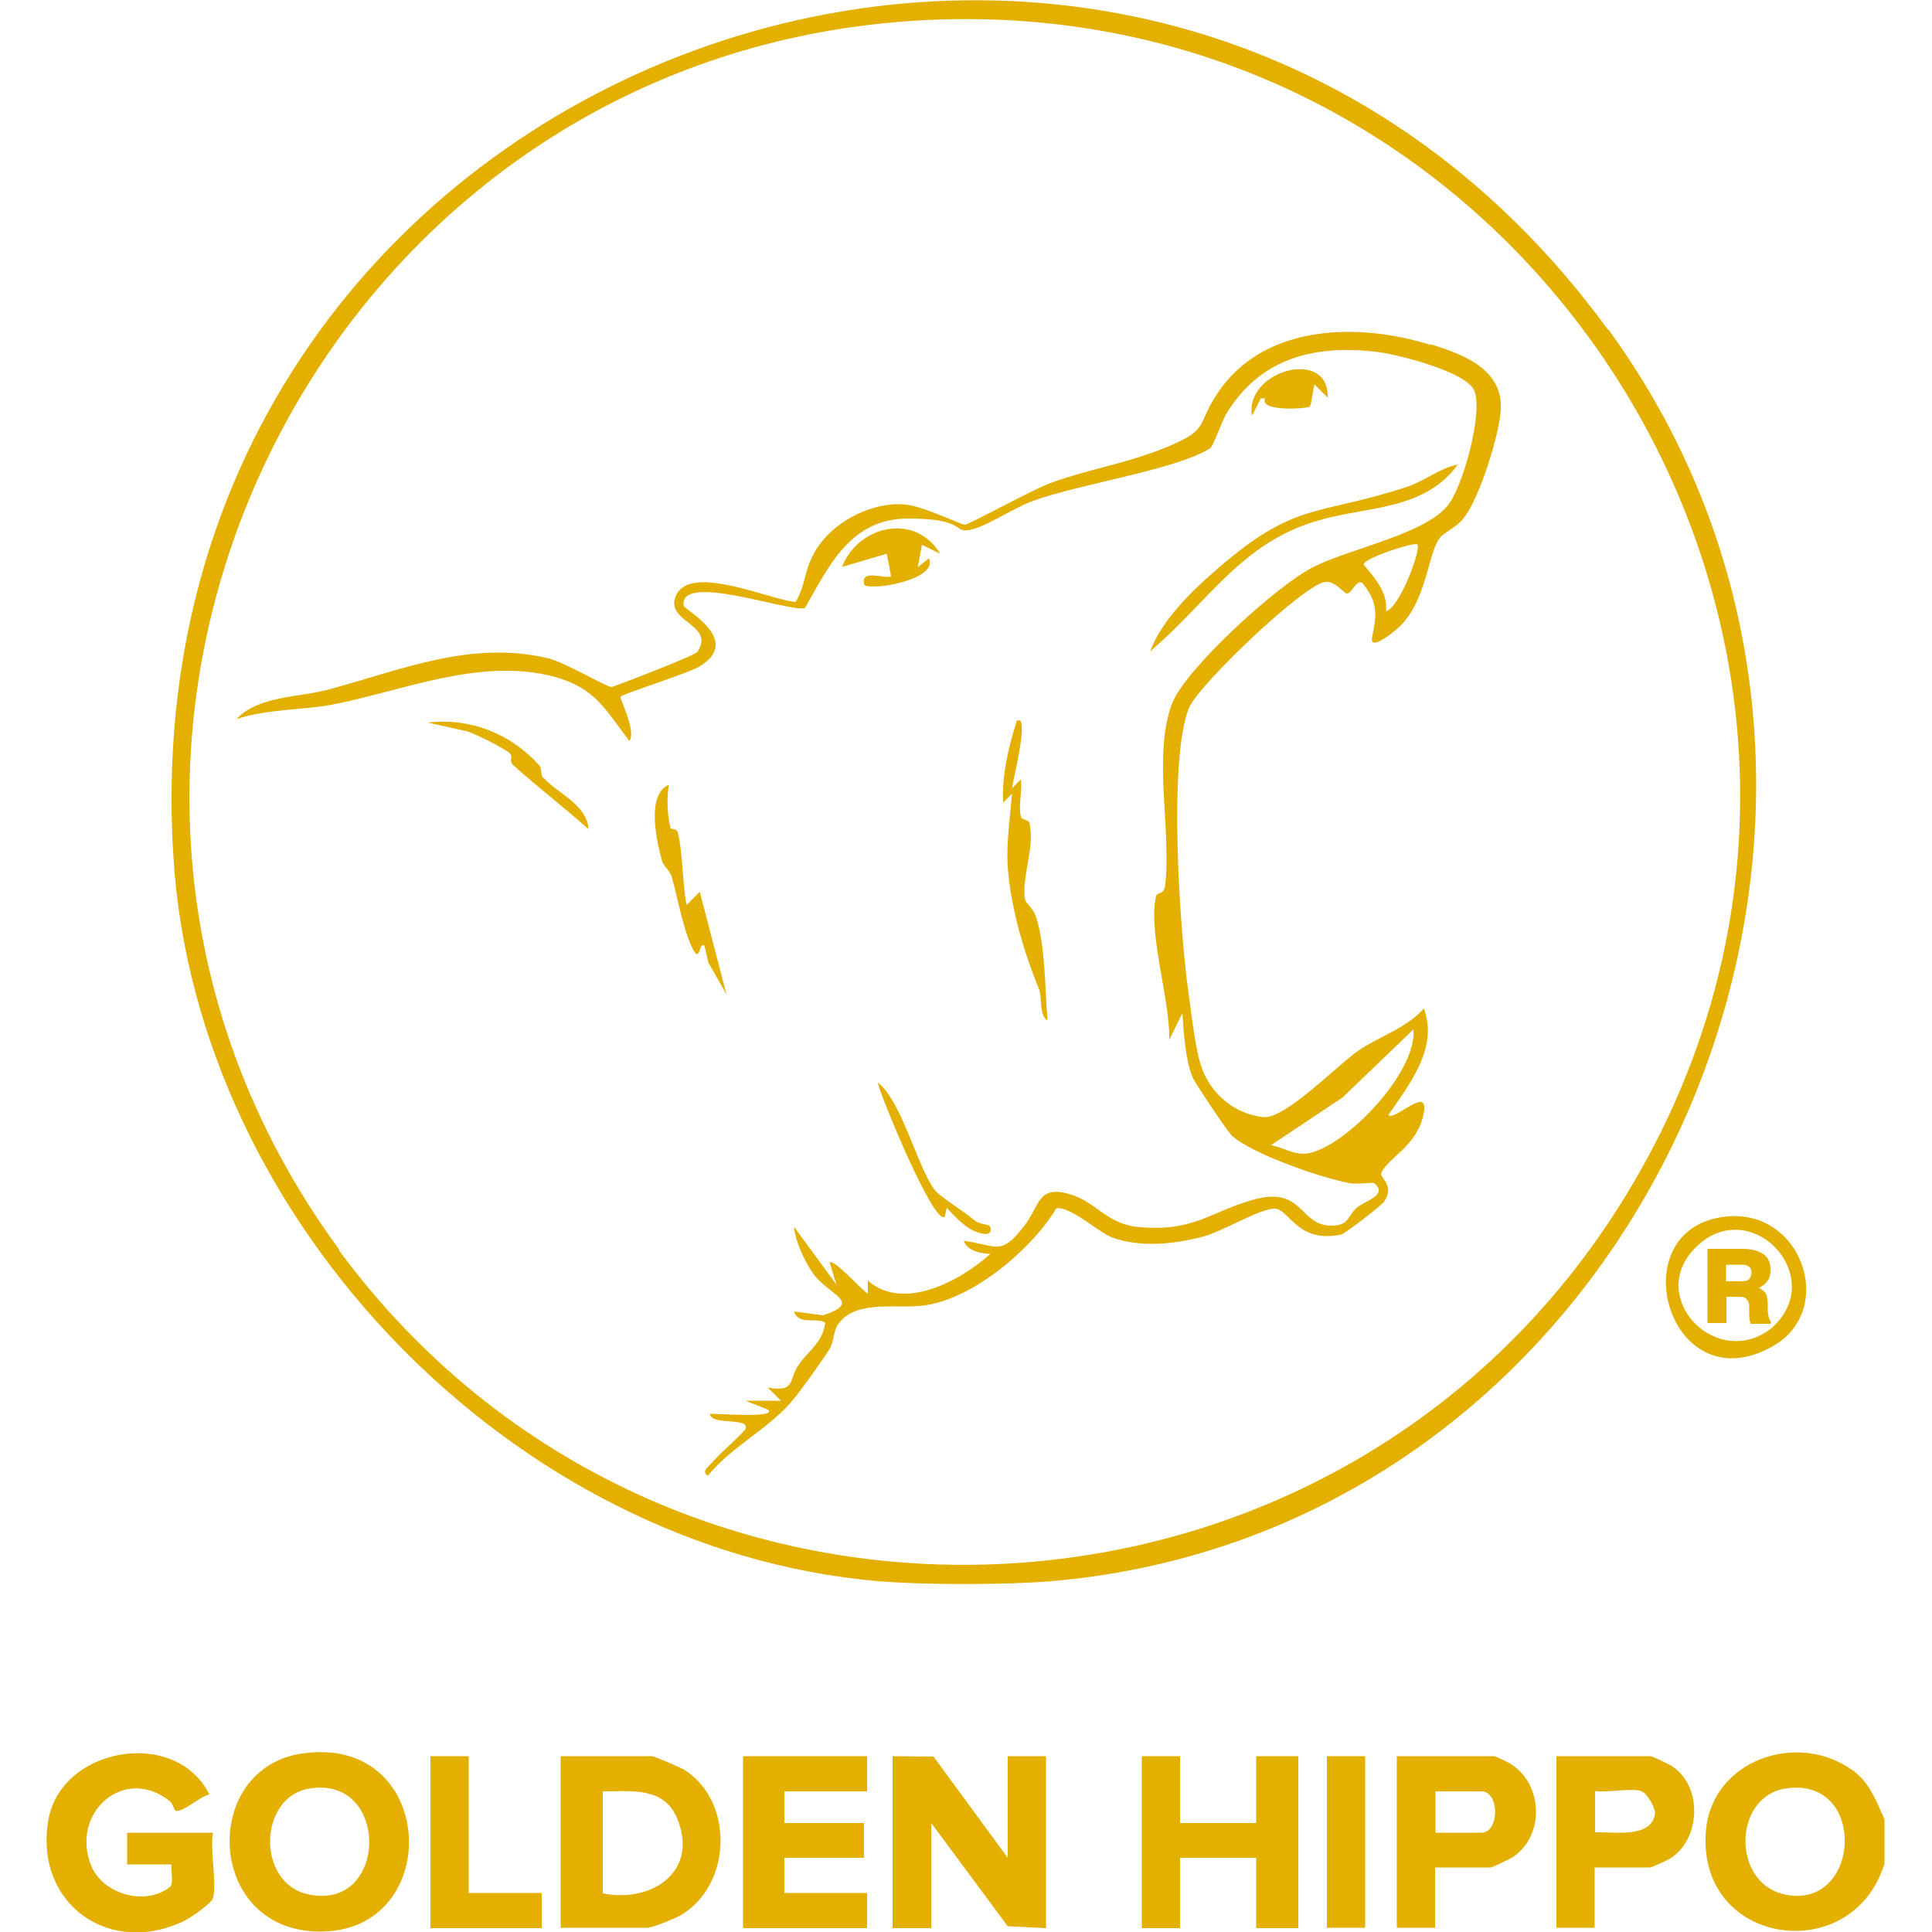 <?xml version="1.0" encoding="UTF-8"?>
<svg id="Layer_1" xmlns="http://www.w3.org/2000/svg" version="1.1" viewBox="0 0 500 500">
  <!-- Generator: Adobe Illustrator 29.2.1, SVG Export Plug-In . SVG Version: 2.1.0 Build 116)  -->
  <defs>
    <style>
      .st0 {
        fill: #e3b000;
      }
    </style>
  </defs>
  <path class="st0" d="M416.2,85.4C294.5-81.6,31.3,13.8,44.9,222.1c6,94,87.9,178.9,182.3,187.1,11.8,1,33.2,1,45,0,154.3-13.4,235.1-199,144-324h0ZM87.8,323.4C-5.5,196.3,79.6,15.7,236.1,5.4c161.3-10.7,269.4,165.7,184.6,304.1-74.1,121.1-249,128.4-333.1,13.9h.1Z"/>
  <path class="st0" d="M444.9,315.1c-25.5,4.7-12.5,48.3,13.9,33.3,17-9.6,7.1-37.2-13.9-33.3ZM458.5,343.7c-13.9,11-32.1-7.3-20.3-20.2,14.1-15.4,35.5,6.7,20.3,20.2Z"/>
  <path class="st0" d="M369.7,89.1c-18-5.5-41.3-5.2-53.5,11.1-7.5,10.2-1.9,10.7-16,16.2-9.2,3.6-19.1,5.2-28.3,8.6-4.3,1.5-21,10.7-22.2,10.8-1.1,0-11.4-5.2-16.2-5.3-8.8-.4-18.8,5.1-22.9,12.8-2.5,4.5-2.2,8.4-4.7,12.5-7.1-.7-27-9.9-30.9-1.8-3.3,7,10.3,7.5,5.5,14.7-.7,1-21.1,8.8-22.2,9.1-1.1.1-12.2-6.4-16.3-7.4-20-4.8-37.9,2.9-56.8,8-7.5,2.1-18.4,1.6-24,7.7,7.8-2.6,16.7-2.3,24.6-3.7,18.5-3.6,38.3-12.3,57.5-7.3,10.8,2.9,13.3,8.5,19.6,16.7,1.8-2.7-2.6-11-2.3-11.5.7-.8,17.4-6,20.4-7.8,11.4-6.9-4-14.7-4.1-15.8-1-8.6,26.7,1.6,31.4.7,6.3-11.1,11.9-23.2,26.7-23.2s11.8,3.6,15.6,3c4.1-.5,11.9-5.9,16.6-7.5,11.7-4.4,37.2-8.1,46-13.7.8-.5,2.9-6.7,4.1-8.8,8.6-14.3,22.4-18,38.5-16.2,5.3.5,23.5,5.1,25.7,10,2.5,5.5-3,25.4-6.9,29.9-6.2,7.5-25.5,11.1-34.8,15.9-9.1,4.5-32.8,26.1-36.4,35.1-5.2,13.3-.1,33.5-1.9,47.5-.3,2.2-2.2,1.5-2.3,2.5-2.2,9.3,3.7,27.2,3.4,37.2l3.4-6.9c.3,4.7.8,12.2,2.6,16.5.5,1.4,9.2,14.3,10.2,15.2,5.1,4.7,23.3,11,30.5,12.3,1.9.4,6-.3,6.3,0,3.8,3-2.2,4.5-4.4,6.3-2.5,2.1-1.9,4.7-6.6,4.7-8.6,0-7.1-10.6-20.7-6.6-11.1,3.3-15,8.1-28.8,7-8.8-.7-11.1-6.4-18.1-8.5-8.6-2.6-7.8,3-12.1,8.4-5.9,7.5-6.6,4.9-15.5,3.6,1,2.7,4.4,3.3,6.9,3.4-7.7,7-22.6,15-31.7,6.9v3.4c-1.9-1.2-8.6-8.9-9.9-8.1l1.8,5.8-11-15c.3,3.7,2.7,8.9,4.8,11.9,4,5.8,13.3,7.5,2.7,11l-7.5-1c1.2,3.7,5.6,1.4,8.1,2.9-.8,5.2-4,6.9-6.7,10.6-3,4.1-.7,7.5-8.2,6.2l3.4,3.4h-9.2l5.8,2.3c2.9,2.3-13.7,1-15,1.1.4,3.2,10.6.7,9.2,4-2.6,3-6,5.6-8.6,8.6-.8,1-3,2.3-1.1,3.4,6.2-7.7,16.5-12.5,22.5-20.2,1.8-2.2,8-10.8,9.1-12.8,1.2-2.2.8-4.8,2.5-6.7,4.8-6,15.5-3.3,22.2-4.4,12.6-1.9,27.4-14.4,33.9-25.1,3.7-.5,10.6,6,14.3,7.5,7.3,2.7,15.8,1.8,23,0,5.3-1.2,15.2-7.4,19.1-7.4s5.8,9.1,17.3,6.7c1.1-.3,10.4-7.5,11.1-8.5,3-4.4-1.4-6.2-.7-7.5,1.8-4,9.5-7,11-15.6,1.2-7.1-7.4,2.2-9.2.7,5.5-8.1,13-17.4,9.2-27.6-4.8,5.3-11.8,7.3-17.1,11s-18.9,17.7-24.4,17.1c-7.3-.7-13.6-5.9-16-12.8-1.6-4.4-2.6-13.4-3.3-18.5-2.3-15.6-5.5-61,0-74.6,2.5-6,30-32.2,35.3-32.6,2.6-.3,4.8,3,5.6,3,1.2,0,2.5-3.8,4-2.7,4.1,5.1,3.7,8.1,2.5,14-.8,4.1,6.3-1.9,7.4-3,7-7.3,7-18.9,10.2-22.8.8-1.1,4.3-2.7,6-4.9,4.1-4.9,9.5-22.1,9.7-28.4.5-10.2-9.7-14.1-17.8-16.6h-.5ZM347.8,283.7l18-17.3c1,11.1-17.6,30.5-27.4,32.1-3.6.5-6.2-1.6-9.5-2.1l18.9-12.6h0ZM358.7,158.2c.5-4.9-2.9-8.6-5.8-12.1,0-1.6,13-5.9,13.9-5.2,1.1,1.1-4.5,16.3-8.1,17.3h0Z"/>
  <path class="st0" d="M263,187c-2.1,6.7-3.7,13.7-3.4,20.7l2.3-2.3c-.5,6.4-1.5,12.5-1.1,18.9.7,10.4,4.3,22.5,8,31.4,1,2.2,0,7.1,2.3,8.4-.7-8.1-.5-18.8-2.9-26.6-1-3-2.9-3.6-3-5.1-.7-5.9,2.7-13.3,1.2-19.5-.3-.8-2.1-.7-2.2-1.6-.7-2.7.4-6.6,0-9.6l-2.3,2.3c.1-1.4,4.9-20.2,1.1-17.3v.3Z"/>
  <path class="st0" d="M297.6,168.6c15.2-12.8,23.6-28.3,43.9-34,12.5-3.6,27.2-2.5,35.8-14.4-4.8,1-8.6,4.3-13.2,5.8-23.3,7.7-28.8,3.4-49.7,21.8-6.2,5.3-13.9,13-16.7,20.7h-.1Z"/>
  <path class="st0" d="M183.2,248.9l4.8,8.4-6.9-26.5-3.4,3.4c-1.1-5.2-1-14-2.3-18.8-.3-1-1.8-.8-1.9-1.1-.8-3.6-1-7.5-.4-11.2-5.9,2.5-3.2,14.5-1.8,19.6.4,1.5,2.2,2.7,2.6,4.4,1.5,5.3,3,14,5.5,18.7,1.9,3.4,1.4-2.1,2.9-1.1l1,4.3h0Z"/>
  <path class="st0" d="M218,146.7l11.5-3.4,1.1,5.8c-1.4,1-8.1-2.2-6.9,2.3,2.1,1.5,19.2-1.4,16.7-6.9l-2.9,2.3,1.1-5.8,4.7,2.3c-6.4-10.7-21.1-7.4-25.4,3.4h0Z"/>
  <path class="st0" d="M339,105.1c.4-.3.8-4.5,1.2-5.6l3.4,3.4c.5-13-21.5-7.1-19.6,4.7l2.3-4.5h1.1c-1.6,3.6,11,2.6,11.4,2.2h.1Z"/>
  <path class="st0" d="M140.6,201.4c-.8-1-.3-2.6-1.1-3.4-7.3-8.1-17.8-12.3-28.8-11l9.9,2.2c2.1.5,10,4.5,11.4,5.8.8.8-.3,1.9.7,2.9,6.4,5.8,13.3,11,19.6,16.7-.3-6.4-8.5-9.6-11.5-13.2h-.1Z"/>
  <path class="st0" d="M227.2,280.3c.5,2.9,14.5,37,17.3,34.6l.5-2.3c2.9,2.9,5.2,5.9,9.5,6.7,2.2.4,2.2-1.5,1.5-2.1-.3-.3-2.7-.4-3.8-1.4-2.7-2.2-8-5.6-9.6-7.1-4.4-4-9.1-23.9-15.4-28.5h0Z"/>
  <path class="st0" d="M479.5,458.2c-14.3-10.4-36.4-2.7-38,15.5-2.6,29.9,37.9,35.7,46.2,8.6v-11.5c-2.2-4.8-3.8-9.5-8.4-12.8h.1ZM461.5,490.2c-13.4-3.3-12.8-25.1.4-27.3,21.7-3.6,19.8,32.1-.4,27.3Z"/>
  <polygon class="st0" points="260.8 480.8 241.6 454.6 231 454.5 231 499 241 499 241 471.8 260.8 498.5 270.7 499 270.7 454.5 260.8 454.5 260.8 480.8"/>
  <path class="st0" d="M176.8,457.9c-1.1-.7-7.5-3.4-8.1-3.4h-23.6v44.4h22.6c1,0,7.3-2.5,8.4-3.2,13.4-7.8,14.1-29.9.5-38h.1ZM156,489.9v-26.3c7.4,0,15.8-1.2,19.2,6.9,5.8,13.6-6.3,22.1-19.2,19.5Z"/>
  <path class="st0" d="M55.3,474.3h-22.4v8.2h11.5c-.3,1.5.7,4.9-.5,5.9-6.3,4.9-17,1.9-20.2-5.3-5.8-13.9,8.5-26.5,20.3-16.9.8.7,1.1,2.5,1.6,2.5,2.2,0,6.2-3.8,8.6-4.3-8.9-17.7-39.1-12.1-41.8,7.3-3.2,21.4,16.3,34.7,35.3,25.4,1.5-.7,7-4.5,7.4-5.8,1.1-3.8-.8-12.5,0-16.9h.1Z"/>
  <path class="st0" d="M78.2,453.8c-25.7,3.7-25.1,43.8,2.3,46,34.7,2.6,33.6-51.2-2.3-46ZM80,490.3c-13.7-2.7-13.2-25.1-.1-27.4,21-3.7,20.7,31.6.1,27.4Z"/>
  <polygon class="st0" points="325.1 471.8 305.4 471.8 305.4 454.5 295.5 454.5 295.5 499 305.4 499 305.4 480.8 325.1 480.8 325.1 499 336 499 336 454.5 325.1 454.5 325.1 471.8"/>
  <polygon class="st0" points="192.3 499 224.4 499 224.4 489.9 203 489.9 203 480.8 223.6 480.8 223.6 471.8 203 471.8 203 463.6 224.4 463.6 224.4 454.5 192.3 454.5 192.3 499"/>
  <path class="st0" d="M391.2,456.6c-.7-.4-4.1-2.1-4.5-2.1h-25.2v44.4h9.9v-15.6h14.4c.4,0,4.9-2.2,5.6-2.6,8.4-5.5,8-18.8-.3-24.1h.1ZM383.4,474.3h-11.9v-10.7h11.9c4.7,0,4.7,10.7,0,10.7Z"/>
  <path class="st0" d="M432.8,457.1c-.7-.4-5.2-2.6-5.6-2.6h-24.4v44.4h9.9v-15.6h14.4c.3,0,4.5-1.9,5.1-2.3,8-4.9,8.5-18.8.5-23.9h.1ZM428.3,469.5c-1,6.4-11,4.5-15.5,4.7v-10.7c3.3.5,9.2-.8,11.9,0,1.4.4,3.8,4.3,3.6,6h0Z"/>
  <polygon class="st0" points="121.3 454.5 111.4 454.5 111.4 499 140.2 499 140.2 489.9 121.3 489.9 121.3 454.5"/>
  <rect class="st0" x="343.4" y="454.5" width="9.9" height="44.4"/>
  <path class="st0" d="M446.7,335.6h3.3c.8,0,1.5.1,1.9.5.4.4.7,1,.8,1.6v2.2c0,1.2.1,2.1.4,2.7h5.2v-.7c-.4-.3-.7-1.1-.8-2.7v-1.6c0-1.4-.3-2.3-.5-2.9-.4-.5-1-1-1.8-1.4,1.1-.5,1.8-1.2,2.3-1.9s.7-1.6.7-2.7c0-1.8-.5-3.2-1.8-4.1-1.1-.8-3-1.4-5.3-1.4h-9.2v19.2h4.9v-7.1.3ZM446.7,327.3h3.8c1,0,1.6.1,2.1.5s.7.8.7,1.5-.3,1.4-.7,1.8-1.2.5-2.2.5h-3.7v-4.4h0Z"/>
</svg>